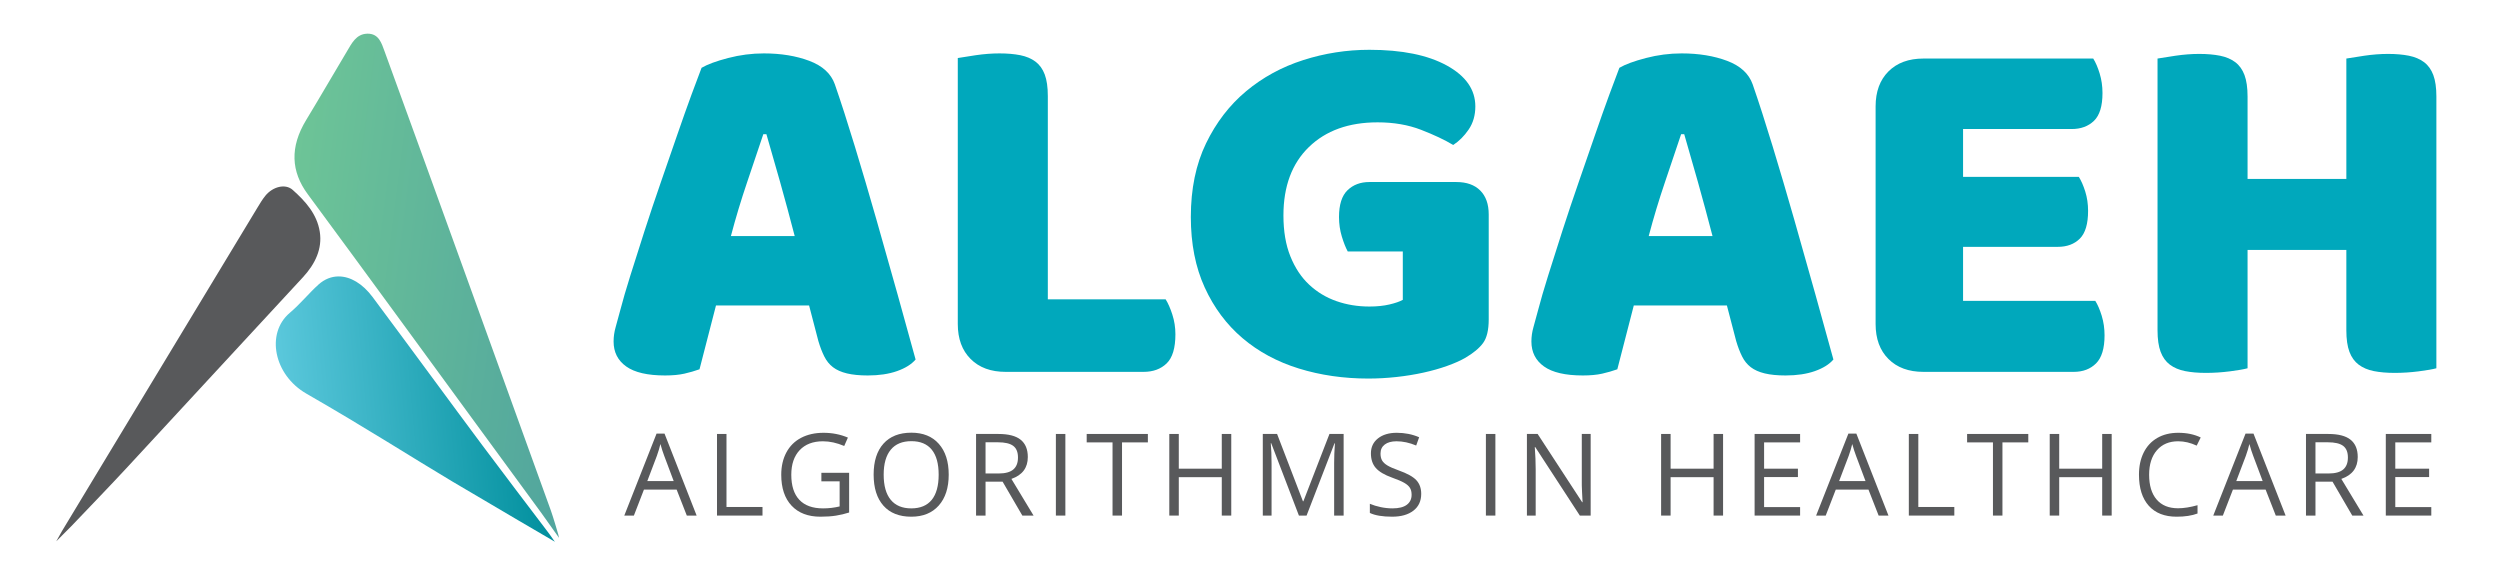 <?xml version="1.0" encoding="utf-8"?>
<!-- Generator: Adobe Illustrator 16.0.0, SVG Export Plug-In . SVG Version: 6.00 Build 0)  -->
<!DOCTYPE svg PUBLIC "-//W3C//DTD SVG 1.1//EN" "http://www.w3.org/Graphics/SVG/1.1/DTD/svg11.dtd">
<svg version="1.1" id="Layer_1" xmlns="http://www.w3.org/2000/svg" xmlns:xlink="http://www.w3.org/1999/xlink" x="0px" y="0px"
	 width="1312px" height="300px" viewBox="0 0 1312 300" enable-background="new 0 0 1312 300" xml:space="preserve">
<g>
	<g>
		<defs>
			<path id="SVGID_1_" d="M192.638,17.682c-5.752,0.195-8.086,5.127-10.603,9.338c-7.235,12.096-14.192,24.159-21.352,35.947
				c-8.648,14.236-7.959,27.057,0.818,38.948c15.856,21.479,31.332,42.568,46.47,63.254c26.234,35.846,51.503,70.495,76.023,103.899
				c1.658,2.26,10.3,14.551,9.392,13.17c-0.25-1.624-1.649-5.726-2.208-7.828c-0.688-2.151-1.31-4.334-2.079-6.466
				c-14.535-40.239-29.695-82.18-45.526-125.927c-13.392-37.005-27.262-75.362-41.757-115.094c-1.552-4.255-3.007-9.248-8.823-9.248
				C192.878,17.676,192.759,17.678,192.638,17.682"/>
		</defs>
		<clipPath id="SVGID_2_">
			<use xlink:href="#SVGID_1_"  overflow="visible"/>
		</clipPath>
		
			<linearGradient id="SVGID_3_" gradientUnits="userSpaceOnUse" x1="-53.826" y1="338.076" x2="-53.078" y2="338.076" gradientTransform="matrix(219.374 0 27.301 -219.374 2723.76 74316)">
			<stop  offset="0" style="stop-color:#6DC497"/>
			<stop  offset="1" style="stop-color:#51A59E"/>
		</linearGradient>
		<polygon clip-path="url(#SVGID_2_)" fill="url(#SVGID_3_)" points="152.035,17.676 327.393,17.676 294.295,283.619 
			118.939,283.619 		"/>
	</g>
	<g>
		<defs>
			<rect id="SVGID_4_" x="26.512" y="15.928" width="269.143" height="269.143"/>
		</defs>
		<clipPath id="SVGID_5_">
			<use xlink:href="#SVGID_4_"  overflow="visible"/>
		</clipPath>
		<path clip-path="url(#SVGID_5_)" fill="#58595B" d="M32.52,278.727c0.458-0.76,15.752-26.11,23.638-39.159
			c26.33-43.569,52.659-87.138,79.007-130.697c1.285-2.126,2.575-4.291,4.154-6.218c3.796-4.632,10.392-6.46,14.281-2.996
			c6.625,5.899,12.78,12.636,14.234,22.05c1.354,8.753-2.297,16.728-8.917,23.866c-30.571,32.967-60.999,66.06-91.557,99.037
			c-9.848,10.627-19.923,21.05-29.93,31.534c-1.156,1.212-7.899,7.923-7.899,7.923S31.131,281.184,32.52,278.727"/>
	</g>
	<g>
		<defs>
			<path id="SVGID_6_" d="M167.135,149.343c-4.967,4.464-9.377,10.016-15.121,14.894c-12.532,10.637-8.43,32.463,8.814,42.37
				c31.711,18.219,56.236,33.988,76.478,46.036c20.546,12.229,53.915,31.681,53.915,31.681s-0.901-1.162-2.683-3.757
				c-0.657-0.876-1.317-1.765-1.985-2.646c-9.969-13.181-21.108-27.729-33.466-44.288c-16.434-22.021-35.251-47.833-57.567-77.762
				c-5.225-7.008-11.647-10.799-17.815-10.799C173.981,145.072,170.352,146.453,167.135,149.343"/>
		</defs>
		<clipPath id="SVGID_7_">
			<use xlink:href="#SVGID_6_"  overflow="visible"/>
		</clipPath>
		
			<linearGradient id="SVGID_8_" gradientUnits="userSpaceOnUse" x1="-53.769" y1="338.141" x2="-53.021" y2="338.141" gradientTransform="matrix(180.594 -35.163 -18.938 -212.878 16263.119 70319.773)">
			<stop  offset="0" style="stop-color:#5BC8DC"/>
			<stop  offset="1" style="stop-color:#008F9D"/>
		</linearGradient>
		<polygon clip-path="url(#SVGID_7_)" fill="url(#SVGID_8_)" points="127.306,147.442 288.638,116.029 303.398,281.952 
			142.065,313.365 		"/>
	</g>
</g>
<g>
	<g>
		<path fill="#00A8BC" d="M459.988,115.372c-3.78-13.23-7.56-26.055-11.34-38.475c-3.78-12.42-7.29-23.309-10.53-32.67
			c-1.982-5.577-6.438-9.673-13.365-12.285c-6.931-2.607-14.896-3.915-23.895-3.915c-6.303,0-12.555,0.81-18.765,2.43
			c-6.21,1.62-10.847,3.333-13.905,5.13c-1.262,3.24-3.017,7.922-5.265,14.04c-2.253,6.122-4.726,13.095-7.426,20.925
			c-2.699,7.83-5.581,16.158-8.64,24.975c-3.062,8.821-5.94,17.415-8.64,25.785c-2.7,8.37-5.177,16.158-7.426,23.355
			c-2.252,7.202-4.008,13.23-5.265,18.09c-0.902,3.421-1.713,6.392-2.43,8.91c-0.722,2.522-1.08,5.041-1.08,7.56
			c0,5.581,2.202,9.948,6.615,13.095c4.408,3.147,11.204,4.726,20.385,4.726c3.957,0,7.332-0.316,10.125-0.945
			c2.788-0.633,5.442-1.396,7.965-2.295c1.438-5.4,2.877-10.978,4.32-16.74c1.438-5.759,2.877-11.34,4.319-16.739h48.87l4.86,18.63
			c0.898,3.062,1.932,5.763,3.104,8.1c1.169,2.342,2.7,4.231,4.591,5.67c1.89,1.443,4.319,2.519,7.289,3.24
			c2.971,0.717,6.615,1.08,10.936,1.08c5.939,0,11.07-0.768,15.39-2.295c4.32-1.527,7.561-3.553,9.721-6.075
			c-2.7-9.897-5.852-21.283-9.45-34.155C467.455,141.654,463.769,128.602,459.988,115.372z M383.578,123.876
			c2.519-9.539,5.354-18.942,8.505-28.215c3.147-9.269,5.982-17.685,8.505-25.245h1.62c2.16,7.383,4.544,15.707,7.155,24.975
			c2.607,9.273,5.172,18.765,7.695,28.485H383.578z"/>
	</g>
	<g>
		<path fill="#00A8BC" d="M611.728,157.087h-61.83V50.437c0-4.678-0.54-8.458-1.619-11.34c-1.08-2.877-2.7-5.13-4.86-6.75
			s-4.818-2.742-7.965-3.375c-3.151-0.628-6.797-0.945-10.936-0.945c-3.961,0-8.1,0.316-12.42,0.945
			c-4.319,0.633-7.471,1.126-9.45,1.485v139.59c0,7.741,2.249,13.862,6.75,18.359c4.498,4.502,10.619,6.75,18.36,6.75h72.36
			c5.037,0,9.087-1.484,12.149-4.454c3.059-2.971,4.59-8.054,4.59-15.256c0-3.599-0.54-7.062-1.62-10.395
			C614.157,161.723,612.984,159.069,611.728,157.087z"/>
	</g>
	<g>
		<path fill="#00A8BC" d="M764.273,95.527h-45.63c-4.683,0-8.505,1.443-11.475,4.32c-2.97,2.881-4.455,7.56-4.455,14.04
			c0,3.603,0.493,7.02,1.485,10.26c0.987,3.24,2.024,5.852,3.104,7.83h28.891v25.38c-1.62,0.903-3.962,1.713-7.021,2.431
			c-3.062,0.721-6.572,1.079-10.53,1.079c-6.121,0-11.88-0.944-17.279-2.835c-5.4-1.89-10.172-4.767-14.311-8.64
			c-4.143-3.869-7.425-8.817-9.854-14.85c-2.431-6.028-3.646-13.184-3.646-21.465c0-15.297,4.455-27.27,13.365-35.91
			c8.91-8.64,20.925-12.96,36.045-12.96c8.459,0,16.065,1.308,22.815,3.915c6.75,2.611,12.373,5.265,16.875,7.965
			c3.059-1.979,5.758-4.679,8.1-8.1c2.337-3.417,3.51-7.467,3.51-12.15c0-8.817-4.995-15.973-14.984-21.465
			c-9.99-5.488-23.537-8.235-40.636-8.235c-11.88,0-23.447,1.801-34.694,5.4c-11.252,3.603-21.242,9.045-29.971,16.335
			c-8.732,7.29-15.752,16.428-21.06,27.405c-5.312,10.981-7.965,23.853-7.965,38.61c0,14.04,2.43,26.372,7.29,36.99
			c4.859,10.623,11.475,19.487,19.845,26.595c8.37,7.113,18.225,12.42,29.565,15.93c11.34,3.511,23.489,5.266,36.449,5.266
			c4.86,0,9.763-0.271,14.716-0.811c4.948-0.54,9.673-1.308,14.175-2.295c4.497-0.991,8.64-2.16,12.42-3.51s6.927-2.742,9.45-4.186
			c4.319-2.519,7.467-5.13,9.449-7.829c1.979-2.7,2.971-6.839,2.971-12.421v-55.08c0-5.4-1.485-9.585-4.455-12.555
			C773.859,97.012,769.674,95.527,764.273,95.527z"/>
	</g>
	<g>
		<path fill="#00A8BC" d="M941.658,115.372c-3.779-13.23-7.56-26.055-11.34-38.475c-3.78-12.42-7.29-23.309-10.53-32.67
			c-1.982-5.577-6.438-9.673-13.364-12.285c-6.932-2.607-14.896-3.915-23.896-3.915c-6.303,0-12.555,0.81-18.765,2.43
			c-6.21,1.62-10.847,3.333-13.905,5.13c-1.262,3.24-3.017,7.922-5.265,14.04c-2.253,6.122-4.726,13.095-7.425,20.925
			c-2.7,7.83-5.582,16.158-8.641,24.975c-3.062,8.821-5.939,17.415-8.64,25.785c-2.7,8.37-5.177,16.158-7.425,23.355
			c-2.253,7.202-4.008,13.23-5.266,18.09c-0.902,3.421-1.713,6.392-2.43,8.91c-0.722,2.522-1.08,5.041-1.08,7.56
			c0,5.581,2.202,9.948,6.615,13.095c4.408,3.147,11.205,4.726,20.385,4.726c3.957,0,7.332-0.316,10.125-0.945
			c2.789-0.633,5.442-1.396,7.965-2.295c1.438-5.4,2.877-10.978,4.32-16.74c1.438-5.759,2.877-11.34,4.32-16.739h48.869l4.86,18.63
			c0.898,3.062,1.933,5.763,3.105,8.1c1.168,2.342,2.699,4.231,4.59,5.67c1.89,1.443,4.319,2.519,7.29,3.24
			c2.97,0.717,6.614,1.08,10.935,1.08c5.94,0,11.07-0.768,15.391-2.295c4.319-1.527,7.56-3.553,9.72-6.075
			c-2.7-9.897-5.852-21.283-9.45-34.155C949.126,141.654,945.438,128.602,941.658,115.372z M865.248,123.876
			c2.52-9.539,5.354-18.942,8.506-28.215c3.146-9.269,5.981-17.685,8.505-25.245h1.62c2.159,7.383,4.543,15.707,7.154,24.975
			c2.607,9.273,5.173,18.765,7.695,28.485H865.248z"/>
	</g>
	<g>
		<path fill="#00A8BC" d="M1099.608,157.896h-69.39v-28.35h49.68c4.86,0,8.729-1.439,11.61-4.32
			c2.877-2.877,4.319-7.737,4.319-14.58c0-3.599-0.497-6.974-1.484-10.125c-0.991-3.147-2.118-5.712-3.375-7.695h-60.75v-25.11
			h56.97c4.86,0,8.775-1.438,11.745-4.32c2.97-2.877,4.455-7.737,4.455-14.58c0-3.599-0.498-7.02-1.485-10.26
			c-0.991-3.24-2.117-5.847-3.375-7.83h-89.1c-7.741,0-13.863,2.253-18.36,6.75c-4.501,4.501-6.75,10.623-6.75,18.36v114.21
			c0,7.741,2.249,13.862,6.75,18.359c4.497,4.502,10.619,6.75,18.36,6.75h78.84c4.86,0,8.775-1.484,11.745-4.454
			c2.97-2.971,4.455-7.873,4.455-14.716c0-3.599-0.498-7.02-1.485-10.26C1101.992,162.486,1100.866,159.88,1099.608,157.896z"/>
	</g>
	<g>
		<path fill="#00A8BC" d="M1276.995,39.367c-1.079-2.877-2.699-5.13-4.859-6.75s-4.818-2.742-7.965-3.375
			c-3.151-0.628-6.797-0.945-10.936-0.945c-3.961,0-8.1,0.316-12.42,0.945c-4.32,0.633-7.472,1.126-9.45,1.485v63.18h-51.84v-43.2
			c0-4.678-0.54-8.458-1.62-11.34c-1.08-2.877-2.699-5.13-4.859-6.75s-4.818-2.742-7.965-3.375
			c-3.152-0.628-6.797-0.945-10.936-0.945c-3.961,0-8.1,0.316-12.42,0.945c-4.32,0.633-7.472,1.126-9.45,1.485v142.561
			c0,4.683,0.54,8.462,1.62,11.34c1.08,2.881,2.7,5.13,4.86,6.75s4.813,2.746,7.965,3.375c3.147,0.628,6.792,0.944,10.935,0.944
			c4.139,0,8.324-0.27,12.556-0.81c4.227-0.54,7.332-1.08,9.314-1.62v-62.1h51.84v42.121c0,4.683,0.54,8.462,1.62,11.34
			c1.08,2.881,2.7,5.13,4.86,6.75s4.813,2.746,7.965,3.375c3.147,0.628,6.792,0.944,10.935,0.944c4.139,0,8.324-0.27,12.556-0.81
			c4.227-0.54,7.332-1.08,9.314-1.62V50.707C1278.615,46.028,1278.075,42.248,1276.995,39.367z"/>
	</g>
</g>
<g>
	<path fill="#58595B" d="M360.438,270.576l-5.332-13.623h-17.168l-5.273,13.623h-5.039l16.934-43.008h4.189l16.846,43.008H360.438z
		 M353.553,252.471l-4.98-13.271c-0.645-1.68-1.309-3.74-1.992-6.182c-0.43,1.875-1.045,3.936-1.846,6.182l-5.039,13.271H353.553z"
		/>
	<path fill="#58595B" d="M376.282,270.576v-42.832h4.98v38.32h18.896v4.512H376.282z"/>
	<path fill="#58595B" d="M431.062,248.135h14.561v20.83c-2.266,0.723-4.57,1.27-6.914,1.641s-5.059,0.557-8.145,0.557
		c-6.484,0-11.533-1.929-15.146-5.786s-5.42-9.263-5.42-16.216c0-4.453,0.895-8.354,2.682-11.704s4.359-5.908,7.719-7.676
		s7.295-2.651,11.807-2.651c4.57,0,8.828,0.84,12.773,2.52l-1.934,4.395c-3.867-1.641-7.588-2.461-11.162-2.461
		c-5.215,0-9.287,1.553-12.217,4.658s-4.395,7.412-4.395,12.92c0,5.781,1.411,10.166,4.234,13.154
		c2.822,2.988,6.967,4.482,12.436,4.482c2.969,0,5.869-0.342,8.701-1.025v-13.184h-9.58V248.135z"/>
	<path fill="#58595B" d="M497.885,249.102c0,6.855-1.734,12.246-5.201,16.172s-8.286,5.889-14.457,5.889
		c-6.31,0-11.178-1.929-14.605-5.786s-5.141-9.302-5.141-16.333c0-6.973,1.718-12.378,5.156-16.216
		c3.438-3.838,8.32-5.757,14.648-5.757c6.152,0,10.957,1.953,14.414,5.859S497.885,242.227,497.885,249.102z M463.754,249.102
		c0,5.801,1.234,10.2,3.705,13.198s6.061,4.497,10.768,4.497c4.746,0,8.33-1.494,10.752-4.482c2.421-2.988,3.633-7.393,3.633-13.213
		c0-5.762-1.207-10.132-3.619-13.11s-5.98-4.468-10.707-4.468c-4.746,0-8.355,1.499-10.826,4.497S463.754,243.379,463.754,249.102z"
		/>
	<path fill="#58595B" d="M517.216,252.764v17.812h-4.98v-42.832h11.748c5.254,0,9.136,1.006,11.646,3.018s3.765,5.039,3.765,9.082
		c0,5.664-2.871,9.492-8.613,11.484l11.631,19.248h-5.889l-10.371-17.812H517.216z M517.216,248.486h6.826
		c3.516,0,6.094-0.698,7.734-2.095s2.461-3.491,2.461-6.284c0-2.832-0.835-4.873-2.505-6.123s-4.351-1.875-8.042-1.875h-6.475
		V248.486z"/>
	<path fill="#58595B" d="M554.125,270.576v-42.832h4.98v42.832H554.125z"/>
	<path fill="#58595B" d="M588.837,270.576h-4.98v-38.408h-13.564v-4.424h32.109v4.424h-13.564V270.576z"/>
	<path fill="#58595B" d="M646.166,270.576h-4.98V250.42h-22.559v20.156h-4.98v-42.832h4.98v18.223h22.559v-18.223h4.98V270.576z"/>
	<path fill="#58595B" d="M681.67,270.576l-14.531-37.969h-0.234c0.273,3.008,0.41,6.582,0.41,10.723v27.246h-4.6v-42.832h7.5
		l13.564,35.332h0.234l13.682-35.332h7.441v42.832h-4.98v-27.598c0-3.164,0.137-6.602,0.41-10.312h-0.234l-14.648,37.91H681.67z"/>
	<path fill="#58595B" d="M745.854,259.18c0,3.77-1.367,6.709-4.102,8.818s-6.445,3.164-11.133,3.164
		c-5.078,0-8.984-0.654-11.719-1.963v-4.805c1.758,0.742,3.672,1.328,5.742,1.758s4.121,0.645,6.152,0.645
		c3.32,0,5.82-0.63,7.5-1.89s2.52-3.013,2.52-5.259c0-1.484-0.298-2.7-0.894-3.647s-1.592-1.821-2.988-2.622
		s-3.521-1.709-6.372-2.725c-3.984-1.426-6.831-3.115-8.54-5.068s-2.563-4.502-2.563-7.646c0-3.301,1.24-5.928,3.721-7.881
		s5.762-2.93,9.844-2.93c4.258,0,8.174,0.781,11.748,2.344l-1.553,4.336c-3.535-1.484-6.973-2.227-10.312-2.227
		c-2.637,0-4.697,0.566-6.182,1.699s-2.227,2.705-2.227,4.717c0,1.484,0.273,2.7,0.82,3.647s1.47,1.816,2.769,2.607
		s3.286,1.665,5.962,2.622c4.492,1.602,7.583,3.32,9.272,5.156S745.854,256.25,745.854,259.18z"/>
	<path fill="#58595B" d="M779.8,270.576v-42.832h4.98v42.832H779.8z"/>
	<path fill="#58595B" d="M834.785,270.576h-5.684l-23.408-35.947h-0.234c0.312,4.219,0.469,8.086,0.469,11.602v24.346h-4.6v-42.832
		h5.625l23.35,35.801h0.234c-0.039-0.527-0.127-2.222-0.264-5.083s-0.186-4.907-0.146-6.138v-24.58h4.658V270.576z"/>
	<path fill="#58595B" d="M904.269,270.576h-4.98V250.42h-22.559v20.156h-4.98v-42.832h4.98v18.223h22.559v-18.223h4.98V270.576z"/>
	<path fill="#58595B" d="M944.693,270.576h-23.877v-42.832h23.877v4.424h-18.896v13.799h17.754v4.395h-17.754v15.762h18.896V270.576
		z"/>
	<path fill="#58595B" d="M985.909,270.576l-5.332-13.623h-17.168l-5.273,13.623h-5.039l16.934-43.008h4.189l16.846,43.008H985.909z
		 M979.024,252.471l-4.98-13.271c-0.645-1.68-1.309-3.74-1.992-6.182c-0.43,1.875-1.045,3.936-1.846,6.182l-5.039,13.271H979.024z"
		/>
	<path fill="#58595B" d="M1001.754,270.576v-42.832h4.98v38.32h18.896v4.512H1001.754z"/>
	<path fill="#58595B" d="M1050.881,270.576h-4.98v-38.408h-13.564v-4.424h32.109v4.424h-13.564V270.576z"/>
	<path fill="#58595B" d="M1108.21,270.576h-4.98V250.42h-22.559v20.156h-4.98v-42.832h4.98v18.223h22.559v-18.223h4.98V270.576z"/>
	<path fill="#58595B" d="M1143.098,231.582c-4.707,0-8.423,1.567-11.147,4.702s-4.087,7.427-4.087,12.876
		c0,5.605,1.313,9.937,3.94,12.993s6.372,4.585,11.235,4.585c2.988,0,6.396-0.537,10.225-1.611v4.365
		c-2.969,1.113-6.631,1.67-10.986,1.67c-6.309,0-11.177-1.914-14.604-5.742s-5.142-9.268-5.142-16.318
		c0-4.414,0.825-8.281,2.476-11.602s4.033-5.879,7.148-7.676s6.782-2.695,11.001-2.695c4.492,0,8.418,0.82,11.777,2.461
		l-2.109,4.277C1149.582,232.344,1146.34,231.582,1143.098,231.582z"/>
	<path fill="#58595B" d="M1194.333,270.576l-5.332-13.623h-17.168l-5.273,13.623h-5.039l16.934-43.008h4.189l16.846,43.008H1194.333
		z M1187.448,252.471l-4.98-13.271c-0.645-1.68-1.309-3.74-1.992-6.182c-0.43,1.875-1.045,3.936-1.846,6.182l-5.039,13.271H1187.448
		z"/>
	<path fill="#58595B" d="M1215.158,252.764v17.812h-4.98v-42.832h11.748c5.254,0,9.136,1.006,11.646,3.018s3.765,5.039,3.765,9.082
		c0,5.664-2.871,9.492-8.613,11.484l11.631,19.248h-5.889l-10.371-17.812H1215.158z M1215.158,248.486h6.826
		c3.516,0,6.094-0.698,7.734-2.095s2.461-3.491,2.461-6.284c0-2.832-0.835-4.873-2.505-6.123s-4.351-1.875-8.042-1.875h-6.475
		V248.486z"/>
	<path fill="#58595B" d="M1275.945,270.576h-23.877v-42.832h23.877v4.424h-18.896v13.799h17.754v4.395h-17.754v15.762h18.896
		V270.576z"/>
</g>
</svg>
